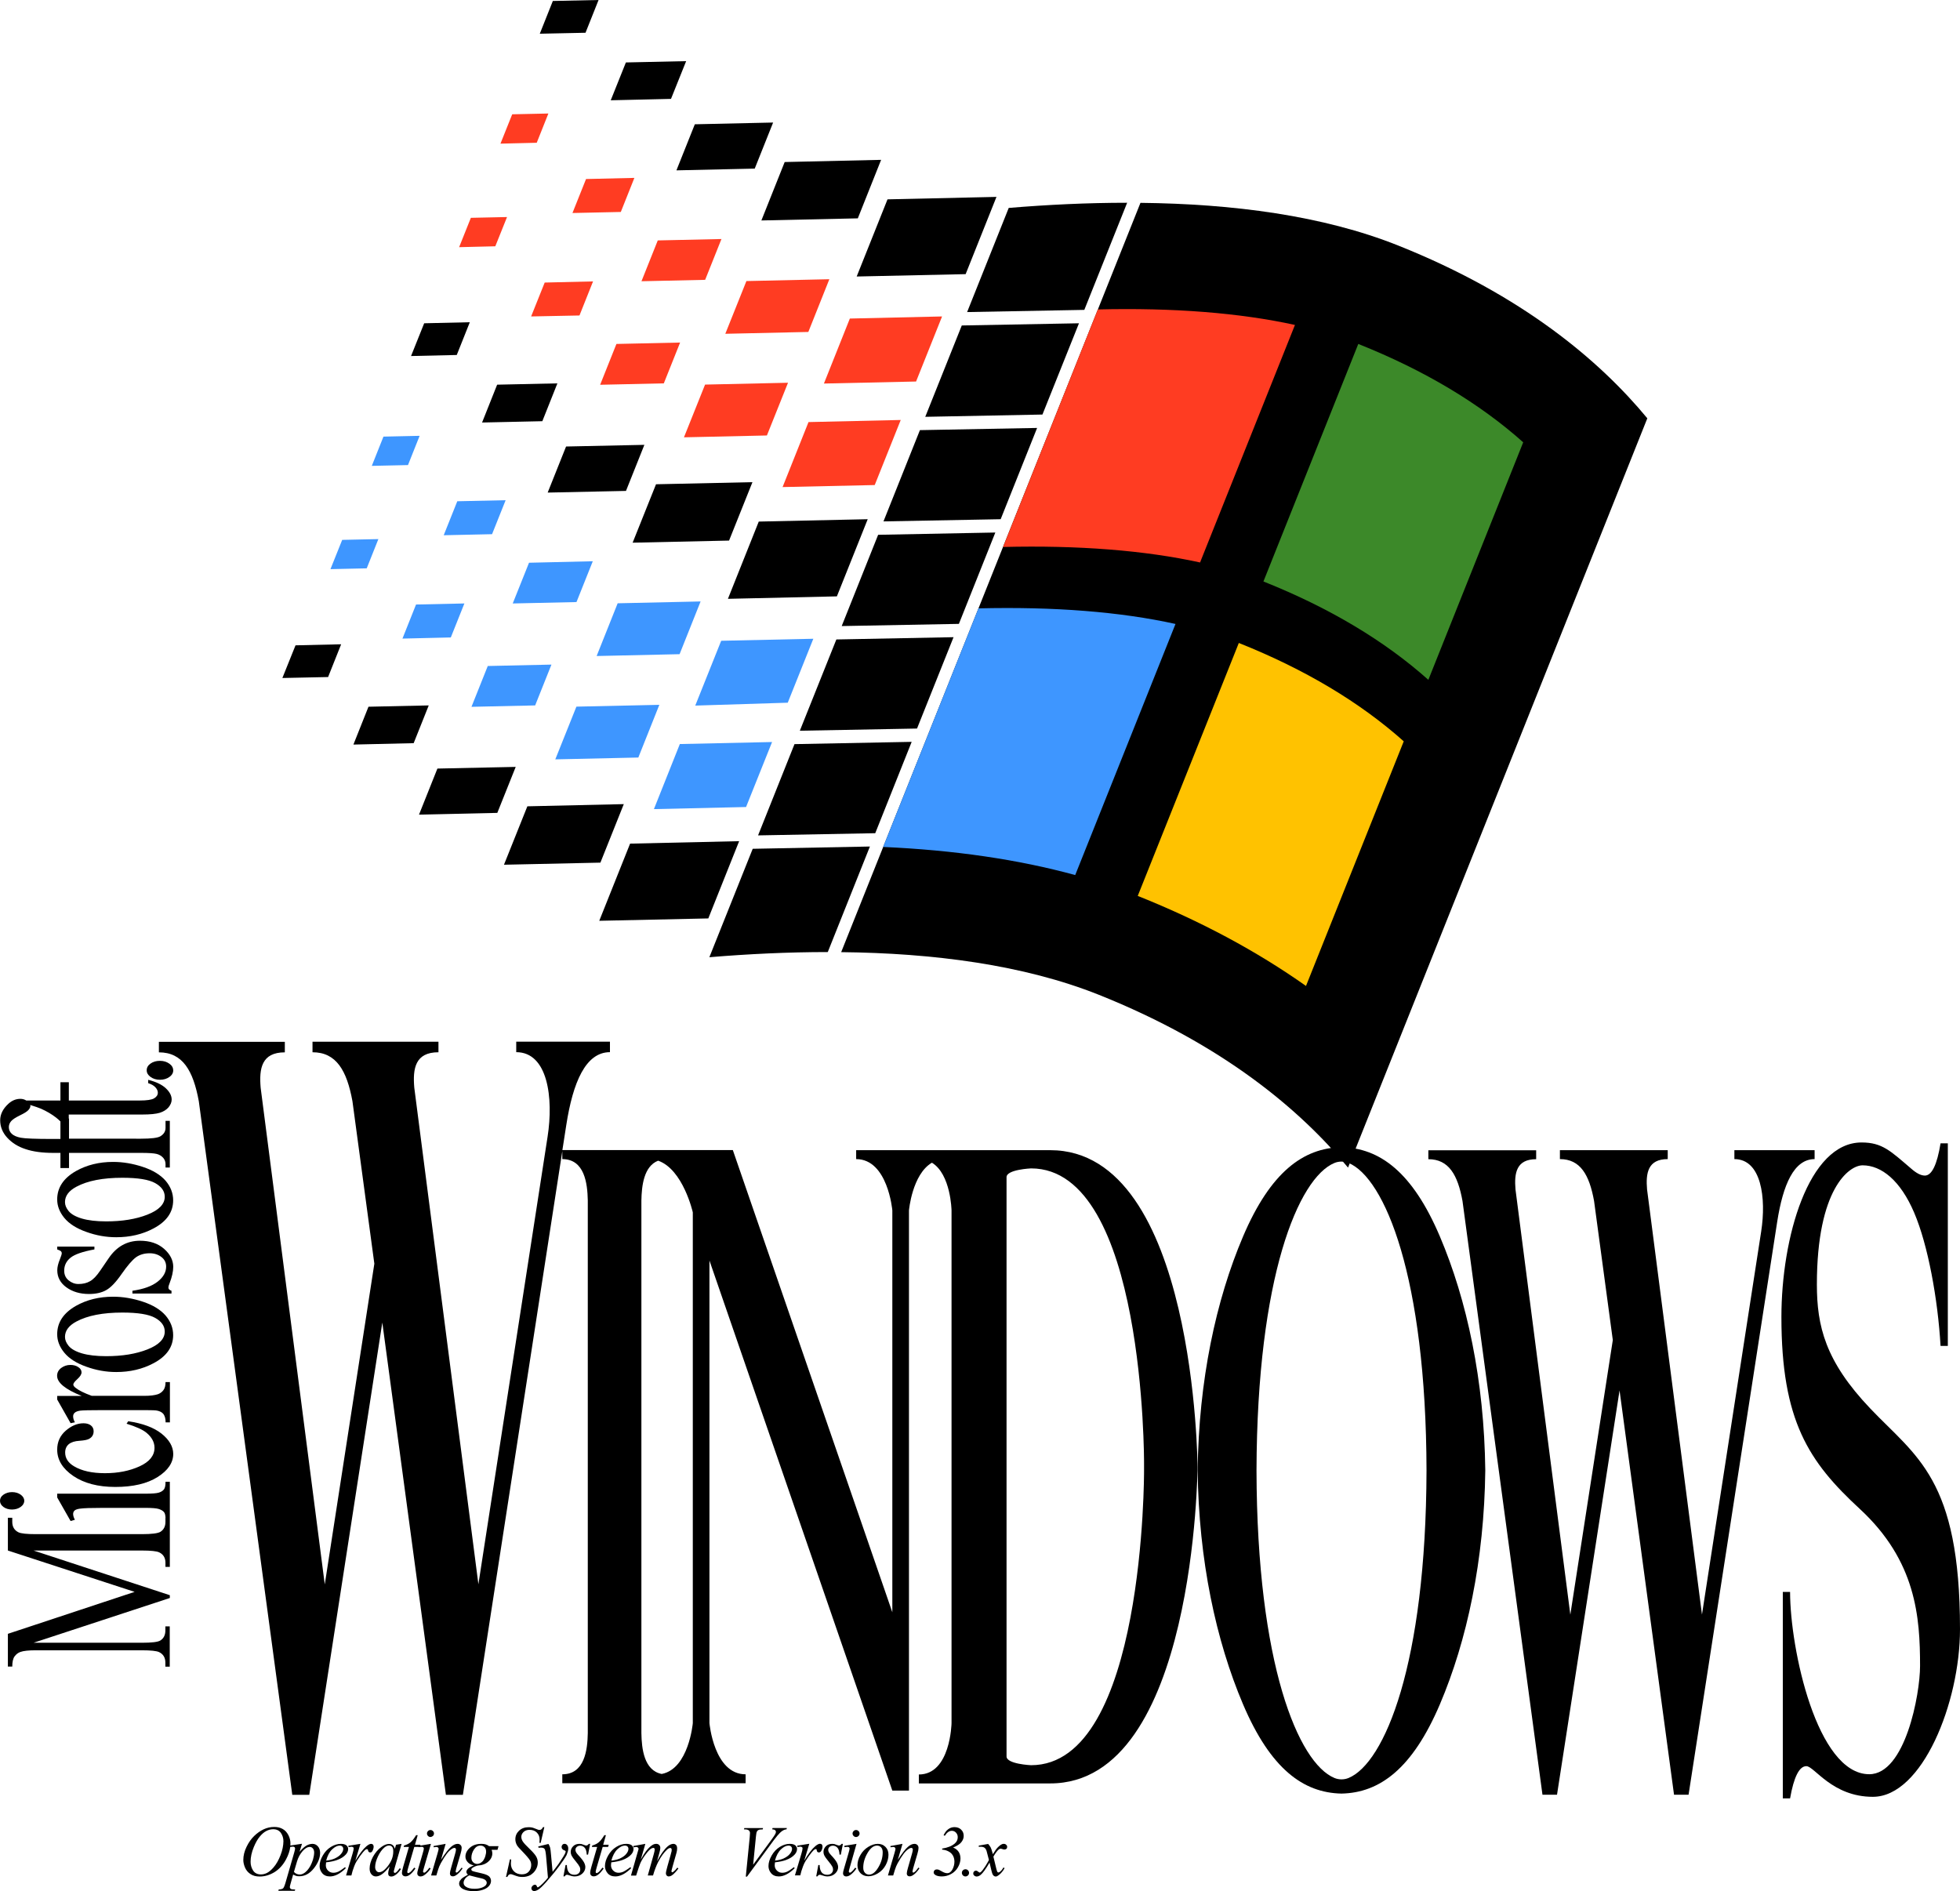 <?xml version="1.0" encoding="utf-8"?>
<!-- Generator: Adobe Illustrator 26.5.0, SVG Export Plug-In . SVG Version: 6.00 Build 0)  -->
<svg version="1.1" id="Layer_1" xmlns="http://www.w3.org/2000/svg" xmlns:xlink="http://www.w3.org/1999/xlink" x="0px" y="0px"
	 viewBox="0 0 2237.8 2159" style="enable-background:new 0 0 2237.8 2159;" xml:space="preserve">
<style type="text/css">
	.st0{display:none;}
	.st1{display:inline;}
	.st2{fill:none;stroke:#231F20;stroke-width:1.902;stroke-miterlimit:10;}
	.st3{fill:#3E96FF;}
	.st4{fill:#FF3C22;}
	.st5{fill:#3C8929;}
	.st6{fill:#FFC200;}
	.st7{fill:none;stroke:#231F20;stroke-width:1.227;stroke-miterlimit:10;}
	.st8{fill:none;stroke:#231F20;stroke-width:1.631;stroke-miterlimit:10;}
	.st9{fill:none;stroke:#231F20;stroke-width:1.551;stroke-miterlimit:10;}
	.st10{fill:none;stroke:#231F20;stroke-width:4.184;stroke-miterlimit:10;}
	.st11{fill:none;stroke:#231F20;stroke-width:4.4;stroke-miterlimit:10;}
	.st12{fill:none;stroke:#231F20;stroke-width:3.807;stroke-miterlimit:10;}
	.st13{fill:#FFFFFF;}
</style>
<g>
	<g>
		<g>
			<polygon points="684.2,1051.3 719.4,963.2 719.4,963.2 843.9,960.4 808.7,1048.6 			"/>
			<polygon points="420.7,806.9 403.5,850.1 472.3,848.5 489.5,805.4 			"/>
			<polygon points="374.6,773 389.5,735.6 337.4,736.8 322.4,774.1 			"/>
			<polygon points="499.4,877.5 478.4,930.1 567.8,928.1 588.8,875.6 			"/>
			<polygon points="575.4,987.3 602.1,920.6 712.2,918.1 685.5,984.9 			"/>
		</g>
		<g>
			<polygon points="831.1,683.7 955.5,680.9 990.7,592.8 866.3,595.5 			"/>
			<polygon points="619.2,480.9 636.4,437.7 567.6,439.2 550.4,482.4 			"/>
			<polygon points="469.3,406.5 484.3,369.1 536.4,367.9 521.5,405.3 			"/>
			<polygon points="714.7,560.5 735.7,507.9 646.3,509.8 625.3,562.4 			"/>
			<polygon points="749,552.9 722.3,619.6 832.4,617.2 859.1,550.5 			"/>
		</g>
		<g>
			<g>
				<polygon class="st3" points="928.6,729.3 823.4,731.6 793.8,805.6 899.4,802.3 				"/>
			</g>
			<polygon class="st3" points="506.6,611.1 522.1,572.3 577.3,571.1 561.8,609.9 			"/>
			<polygon class="st3" points="437.8,498.5 424.5,531.9 465.8,531 479.1,497.6 			"/>
			<polygon class="st3" points="585.4,689 604,642.5 676.8,640.8 658.2,687.4 			"/>
			<polygon class="st3" points="799.9,686.7 775.9,746.9 681.2,749 705.2,688.8 			"/>
		</g>
		<g>
			<polygon class="st3" points="746.6,923.8 776.2,849.5 881.5,847.2 851.8,921.4 			"/>
			<polygon class="st3" points="530.2,689 514.7,727.8 459.5,729.1 475,690.2 			"/>
			<polygon class="st3" points="418.7,648.9 432,615.5 390.7,616.4 377.3,649.8 			"/>
			<polygon class="st3" points="538.3,807 556.9,760.4 629.6,758.8 611,805.4 			"/>
			<polygon class="st3" points="752.8,804.7 728.8,864.9 634,867 658.1,806.8 			"/>
		</g>
		<g>
			<polygon class="st4" points="1028.4,479.5 998.7,553.8 893.5,556.1 923.1,481.9 			"/>
			<polygon class="st4" points="606.4,361.3 621.9,322.6 677.1,321.3 661.6,360.2 			"/>
			<polygon class="st4" points="524.2,282.2 537.6,248.7 578.9,247.8 565.5,281.2 			"/>
			<polygon class="st4" points="685.2,439.3 703.8,392.7 776.5,391.1 757.9,437.7 			"/>
			<polygon class="st4" points="899.7,437 875.6,497.2 780.9,499.3 805,439.1 			"/>
		</g>
		<g>
			<polygon class="st4" points="970.3,363.7 940.7,437.9 1045.9,435.6 1075.6,361.3 			"/>
			<polygon class="st4" points="653.6,243.2 669.1,204.4 724.3,203.1 708.8,242 			"/>
			<polygon class="st4" points="571.4,164 584.8,130.5 626.1,129.6 612.8,163 			"/>
			<polygon class="st4" points="732.4,321.1 751,274.5 823.7,272.9 805.1,319.5 			"/>
			<polygon class="st4" points="946.9,318.8 922.9,379 828.1,381.1 852.2,320.9 			"/>
		</g>
		<g>
			<g>
				<polygon points="1137.7,224.8 1102.5,313 978.1,315.7 1013.3,227.6 				"/>
				<polygon points="766.1,112.9 783.4,69.8 714.6,71.3 697.3,114.5 				"/>
				<polygon points="631.2,1.1 616.3,38.5 668.5,37.4 683.4,0 				"/>
				<polygon points="772.3,194.5 793.3,141.9 882.7,139.9 861.7,192.5 				"/>
				<polygon points="895.9,185 869.3,251.7 979.4,249.3 1006,182.5 				"/>
			</g>
		</g>
		<g>
			<polygon points="1088.7,727.5 954.9,730.1 913.2,834.3 1047,831.8 			"/>
			<polygon points="999.3,951.3 1040.9,847 907.1,849.6 865.5,953.8 			"/>
			<path d="M859.4,969.1l-49.5,123.8c44.4-3.7,89.9-5.9,135.2-5.9l48.1-120.5L859.4,969.1z"/>
			<polygon points="961,714.8 1002.6,610.6 1136.4,608 1094.8,712.3 			"/>
			<polygon points="1142.5,592.8 1008.7,595.3 1050.3,491.1 1184.1,488.6 			"/>
			<polygon points="1190.2,473.3 1056.4,475.9 1098.1,371.6 1231.9,369.1 			"/>
			<path d="M1238,353.8l48.9-122.3c-45.3,0-90.7,2.2-135.2,5.9l-47.5,118.9L1238,353.8z"/>
			<path d="M1596.3,280.3c-85.9-34.3-189.2-47.6-294.2-48.7l-341.7,855.5c105,1.1,208.3,14.4,294.2,48.7
				c142.1,56.8,230.3,131.7,284.5,197.3l341.7-855.5C1826.6,412,1738.4,337,1596.3,280.3z"/>
		</g>
		<g>
			<path class="st5" d="M1630.8,776.2c-50-44.6-112.9-82.2-187.8-112.1c-0.2-0.1-0.4-0.1-0.5-0.2l108.3-271.2
				c0.2,0.1,0.4,0.1,0.5,0.2c74.9,29.9,137.8,67.5,187.8,112.1L1630.8,776.2z"/>
			<path class="st4" d="M1253.4,353.3l-108.2,271.2c86.2-2.1,162.1,3.9,225,17.7l1.3-3.4l107-267.8
				C1415.6,357.2,1339.6,351.2,1253.4,353.3z"/>
			<path class="st6" d="M1414.4,734.1c0.2,0.1,0.4,0.1,0.5,0.2c74.9,29.9,137.8,67.5,187.8,112.1l-111.6,279.3
				c-56.5-39.9-120.5-74.2-191.6-102.6c-0.2-0.1-0.4-0.1-0.5-0.2L1414.4,734.1z"/>
			<path class="st3" d="M1117.1,694.6L1008.3,967c81.2,3.6,154.4,14.3,219.3,32.1l4.6-11.5l109.9-275.2
				C1279.3,698.5,1203.4,692.5,1117.1,694.6z"/>
		</g>
	</g>
	<g>
		<path d="M2135.4,1608.2c-51.5-54.1-61-94.2-61-141.7c0-109,36.7-136,52.2-136c21.5,0,43.2,17.3,58.9,54.1
			c15.7,36.8,27,98.4,30.1,152.1h8.3v-231.3h-8.3c-4,24.5-10,36.8-17.9,36.8c-4.5,0-9.7-2.7-15.7-8c-23.4-19.9-32.8-29.8-56.6-29.8
			c-60.7,0-91.5,109-91.5,199.3c0,118.7,31.2,165.3,89.5,219.1c64.4,59.5,68.8,123.5,68.8,179.3c0,32.5-17,123.6-58,123.6
			c-59.8,0-90.4-143.1-90.4-208.1h-8.3v235.7h8.3c4.3-24.5,10.5-36.8,18.6-36.8c9.1,0,29.4,35,75.9,35c56.3,0,99.5-107.5,99.5-191.4
			C2237.8,1688.1,2187.7,1663.2,2135.4,1608.2z"/>
		<path d="M1531.6,1309.8c-43.6,0.9-81,28.3-112.4,102c-30.9,72.6-50.6,164.2-51.8,267c1.2,102.9,21,194.5,51.8,267
			c31.4,73.8,68.8,101.1,112.4,102c43.6-0.9,81-28.3,112.4-102c30.9-72.6,50.6-164.2,51.8-267c-1.2-102.9-21-194.5-51.8-267
			C1612.7,1338.1,1575.2,1310.7,1531.6,1309.8z M1539.7,2030c-5.1,2.1-11,2.1-16.1,0c-41.1-17-88.5-129.5-89-351.1
			c0.6-221.6,48-334.2,89-351.1c5.1-2.1,11-2.1,16.1,0c41.1,17,88.5,129.5,89,351.1C1628.1,1900.5,1580.7,2013,1539.7,2030z"/>
		<path d="M2071.8,1323.4l0-10.2h-38.6h-14.4h-38.6l0,10.2c30.9,0,36.5,44.6,30.6,82.6l0,0l-67.6,437.4l-59.6-461.5l0,0c0,0,0,0,0,0
			l-3.1-23.9c-1.6-18.9,1-34.6,23.6-34.6l0-10.2h-46.3h-6.7H1834h-4.9H1781l0,10.2c23.3,0,33.6,17.9,39,47.8l21.4,158.8l-48.5,313.5
			l-62.6-485.4c-1.6-18.9,1-34.6,23.6-34.6l0-10.2h-45h-8h-17.1h-3.6h-49.4l0,10.2c23.3,0,33.6,17.9,39,47.8l91.3,677.8l0,0h0h16.6
			h0l71.4-461.6l62.2,461.6l0,0h0h16.6h0l101.2-654.2h0C2035.7,1352.7,2048.2,1323.4,2071.8,1323.4z"/>
	</g>
	<g>
		<path d="M23.6,1720.5c2.7-1.9,4.1-4.3,4.1-7s-1.4-5-4.1-7c-2.7-1.9-6-2.9-9.8-2.9c-3.8,0-7.1,1-9.8,2.9c-2.7,1.9-4,4.2-4,7
			c0,2.8,1.3,5.1,4,7.1c2.7,1.9,5.9,2.9,9.8,2.9C17.6,1723.4,20.9,1722.5,23.6,1720.5z"/>
		<path d="M187.1,1700.6c-1.3,1.6-3.2,2.8-5.8,3.6c-2.6,0.8-7.8,1.2-15.6,1.2H65.3v4.3l15.3,26.9l4.9-1.4c-1.4-2.6-2-4.8-2-6.6
			c0-1.7,0.6-3,1.7-4c1.1-1,3.2-1.7,6.1-2.1c4-0.6,12.8-0.9,26.3-0.9h48.1c7.7,0,13,0.4,15.7,1.3c2.7,0.9,4.7,2.1,5.9,3.6
			c1,1.2,1.5,3.3,1.7,6.4h-0.1v4.6c0,5.2-1.9,9-5.7,11.4c-2.8,1.8-9.9,2.7-21.3,2.7H41c-10.4,0-17-0.7-19.9-2.1
			c-4.7-2.3-7.1-6.3-7.1-12v-4.6H9v37.4l144.7,47.2L9,1865.4v37.4h5c0-5.4,0.9-9.3,2.7-11.7c1.8-2.4,4-4.1,6.6-5
			c3.6-1.3,9.5-1.9,17.7-1.9h120.8c10.4,0,17,0.7,19.9,2.1c4.7,2.3,7.1,6.3,7.1,11.9v4.7h5v-46h-5v4.7c0,5.2-1.9,9-5.7,11.4
			c-2.8,1.8-9.9,2.6-21.3,2.6H38.3l155.6-51.1v-3.2l-155.6-51h123.6c10.4,0,17,0.7,19.9,2.1c4.7,2.3,7.1,6.2,7.1,11.9v4.7h5v-53.8
			v-2.4v-41H189C189,1696.1,188.4,1699,187.1,1700.6z"/>
		<path d="M184.4,1636.8c-8.9-7-21.5-11.7-38-14.1l-1.9,2.8c11,3.4,18.6,6.9,22.8,10.4c6.1,5.1,9.1,10.8,9.1,17.1
			c0,8.9-5.7,16-17.1,21.2c-11.4,5.2-24.6,7.8-39.5,7.8c-14.6,0-26.4-2.6-35.3-7.9c-6.7-4-10.1-9.2-10.1-15.7c0-4,1.4-7.2,4.1-9.5
			c2.8-2.3,6.9-3.6,12.3-3.9c5.4-0.4,9-1.1,10.9-2.2c3.5-1.9,5.2-4.8,5.2-8.7c0-2.9-1.1-5.1-3.2-6.7c-2.1-1.6-4.9-2.4-8.4-2.4
			c-7,0-13.7,2.8-20.3,8.5c-6.5,5.7-9.7,12.9-9.7,21.6c0,11.7,6.1,21.7,18.4,30.1c12.3,8.3,28.2,12.5,47.9,12.5
			c20.3,0,36.4-3.8,48.3-11.3c11.9-7.5,17.9-16.4,17.9-26.5C197.7,1651.6,193.3,1643.9,184.4,1636.8z"/>
		<path d="M88.4,1574.5c3.1-2.8,4.7-5.4,4.7-7.6c0-2.3-1.2-4.4-3.7-6c-2.5-1.7-5.5-2.5-9-2.5c-4,0-7.5,1.2-10.6,3.5
			c-3,2.3-4.6,5.3-4.6,8.9c0,7.9,9.4,15.5,28.1,23H65.3v4.1l15.3,27l4.9-1c-1.4-2.5-2-4.8-2-6.8c0-1.7,0.6-3.1,1.9-4.2
			c1.3-1.1,3.3-1.9,6.1-2.3c2.8-0.4,11.4-0.6,26-0.6h48.4c7.3,0,11.7,0.2,13.2,0.5c3.2,0.6,5.5,1.8,7,3.4c2,2.2,3,5.6,3,10.1h4.9
			V1578H189c0,4-0.8,7.1-2.5,9.3c-1.6,2.1-3.7,3.6-6.1,4.5c-3.5,1.2-8.8,1.9-15.7,1.9h-59.9c-8.5-3.1-14.7-6.1-18.4-9.1
			c-1.8-1.4-2.7-2.6-2.7-3.8C83.7,1579.4,85.3,1577.3,88.4,1574.5z"/>
		<path d="M163.1,1486.2c-11.5-3.8-22.8-5.7-34-5.7c-15.9,0-30,3.5-42.3,10.4c-14.4,8.2-21.5,19-21.5,32.5c0,7.4,2.7,14.4,8.1,21
			c5.4,6.6,13.8,12,25.1,16c11.3,4.1,22.7,6.1,34.2,6.1c15.7,0,29.9-3.3,42.5-10c15-7.9,22.5-18.6,22.5-32.1
			c0-8.2-2.9-15.7-8.7-22.5C183.2,1495.3,174.6,1490,163.1,1486.2z M168.3,1540.7c-13.2,5.2-28.9,7.7-47,7.7
			c-11.3,0-20.5-1.1-27.7-3.2c-7.2-2.1-12.2-5-15.1-8.4c-2.9-3.5-4.3-6.9-4.3-10.4c0-7.1,4.4-13,13.1-17.6
			c12.7-6.8,30.2-10.2,52.4-10.2c17.7,0,30.2,2,37.5,6.1c7.3,4.1,10.9,9.3,10.9,15.6C188.1,1528.7,181.5,1535.5,168.3,1540.7z"/>
		<path d="M187.3,1425.8c-7-6.1-16.1-9.2-27.5-9.2c-14.7,0-26.6,6.6-35.6,19.8l-9.7,14.2c-4.2,6.2-8.1,10.3-11.9,12.3
			c-3.6,2.1-8,3.1-13.1,3.1c-4.1,0-7.8-1.4-11.2-4.2c-3.4-2.8-5-6.5-5-11c0-6,2.4-10.9,7.2-14.8c4.8-3.9,13.9-7,27.3-9.5v-3.2H65.3
			v3.2c2.2,0.8,3.6,1.5,4.2,2c0.6,0.6,1,1.4,1,2.4c0,1.1-0.7,3.3-2,6.6c-2.1,5-3.1,9.3-3.1,12.8c0,8,3.5,14.5,10.4,19.5
			c6.9,5,15.5,7.6,25.8,7.6c7.9,0,14.5-1.5,19.6-4.4c5.3-2.9,11.2-9.1,17.7-18.5c6.5-9.4,12-15.7,16.2-18.9
			c4.3-3.1,9.5-4.7,15.8-4.7c5.2,0,9.6,1.4,13.3,4.2c3.7,2.8,5.5,6.5,5.5,11c0,6.4-3.2,12.1-9.7,17.2c-6.5,5.1-16,8.6-28.8,10.4v3.2
			h44.6v-3.2c-2.4-0.8-3.5-2-3.5-3.5c0-1.4,0.5-3.1,1.4-5.3c2.7-7,4.1-13.3,4.1-18.7C197.7,1438.8,194.3,1432,187.3,1425.8z"/>
		<path d="M163.1,1332.3c-11.5-3.8-22.8-5.7-34-5.7c-15.9,0-30,3.5-42.3,10.4c-14.4,8.2-21.5,19-21.5,32.5c0,7.4,2.7,14.4,8.1,21
			c5.4,6.6,13.8,12,25.1,16c11.3,4.1,22.7,6.1,34.2,6.1c15.7,0,29.9-3.3,42.5-10c15-7.9,22.5-18.6,22.5-32.1
			c0-8.2-2.9-15.7-8.7-22.5C183.2,1341.4,174.6,1336.1,163.1,1332.3z M168.3,1386.8c-13.2,5.2-28.9,7.7-47,7.7
			c-11.3,0-20.5-1.1-27.7-3.2c-7.2-2.1-12.2-5-15.1-8.4c-2.9-3.5-4.3-6.9-4.3-10.4c0-7.1,4.4-13,13.1-17.6
			c12.7-6.8,30.2-10.2,52.4-10.2c17.7,0,30.2,2,37.5,6.1c7.3,4.1,10.9,9.3,10.9,15.6C188.1,1374.8,181.5,1381.6,168.3,1386.8z"/>
		<path d="M29.2,1312c8.6,2.9,19.2,4.3,31.6,4.3H69v17.3h9.8v-17.3h82.1c8.9,0,14.9,0.4,18,1.2c3.1,0.8,5.5,2.3,7.4,4.4
			c1.8,2.1,2.7,4.5,2.7,7.1v4h4.9v-53.3H189v8.1c0,4-2,7.2-6,9.6c-3.1,1.8-10.5,2.7-22.1,2.7H78.8v-23h-0.3v-4.6h84
			c9,0,15.7-0.7,20-2c4.3-1.4,7.6-3.5,10-6.3c2.3-2.9,3.5-5.8,3.5-8.8c0-4.4-2.2-8.7-6.7-12.9c-4.5-4.2-11.2-7.4-20.1-9.6v3.8
			c3.6,1.1,6.4,2.7,8.2,4.7c1.9,2,2.8,4.1,2.8,6.2c0,2.6-1.4,4.7-4.2,6.4c-2.8,1.7-8.3,2.5-16.4,2.5h-81v-20.9H69v20.9H30
			c-2.1-1.3-4.3-1.9-6.7-1.9c-5.1,0-9.7,1.9-13.8,5.7c-6.2,5.7-9.3,12-9.3,18.8c0,7.3,2.7,14,8,19.8
			C13.6,1304.8,20.5,1309.2,29.2,1312z M12.7,1280.1c1.7-2,5.1-4.2,10-6.6c5-2.4,8.2-4.4,9.7-6.1c1.5-1.7,2.3-3.2,2.3-4.7
			c0-0.4-0.1-0.8-0.2-1.1c5.7,1.8,9.9,3.2,12.4,4.3c6.5,2.9,12.2,6.3,17,10c1.9,1.5,3.6,3,5.1,4.5v20h-9c-19.5,0-31.5-0.5-36.2-1.4
			c-4.7-0.9-8.1-2.4-10.4-4.5c-2.2-2.1-3.3-4.6-3.3-7.6C10.1,1284.3,11,1282.1,12.7,1280.1z"/>
		<path d="M193.3,1214.4c-3-2.1-6.5-3.2-10.7-3.2c-4.2,0-7.8,1-10.7,3.1c-3,2.1-4.4,4.6-4.4,7.7c0,3,1.5,5.5,4.4,7.6
			c2.9,2.1,6.5,3.2,10.8,3.2c4.2,0,7.8-1.1,10.7-3.2c3-2.1,4.4-4.7,4.4-7.6C197.7,1219.1,196.3,1216.5,193.3,1214.4z"/>
		<path d="M1199.1,1313.2h-70.6h-12.4h-36.9h-30h-18.7h-4.4h-48.6v10.2c36.2,0,41.3,58.5,41.3,58.5v458.9l-182.1-527.7H810h-15.6
			h-0.3H791h-29.6h-20.2h-8.8h-24H695h-24h-28.9l4.4-28.3h0c7.6-49.2,22.2-83.5,49.9-83.5l0-12h-45.1h-16.8h-45.1l0,12
			c36.1,0,42.7,52.2,35.8,96.5l0,0l-79,511l-69.6-539.1l0,0c0,0,0,0,0,0l-3.6-27.9c-1.9-22,1.1-40.4,27.6-40.4l0-12h-54.1h-7.8
			h-19.9h-5.8h-56.2l0,12c27.2,0,39.2,20.9,45.6,55.9l25,185.5l-56.6,366.2l-73.2-567.1c-1.9-22,1.1-40.4,27.6-40.4l0-12h-52.6h-9.4
			h-19.9h-4.2h-57.7l0,12c27.2,0,39.2,20.9,45.6,55.9l106.7,791.8v0h0h19.4h0l83.4-539.2l72.6,539.2l0,0h0h19.4h0L642,1314.3l0,9.1
			c25.5,0,28.7,27.8,29.1,47.1v608.2c-0.3,19.3-3.6,47.1-29.1,47.1l0,10.2H671h24h13.3h24h17.4h11.7h36.9h4.4h48.6v-10.2
			c-36.2,0-41.3-58.5-41.3-58.5v-528.1l208.8,605.2v0h19v-59.4l0,0V1896l0,0v-514c0,0,3.6-41.2,26.2-54.5
			c21.7,13.2,22.4,54.5,22.4,54.5v585.5c0,0-1.1,58.5-37.3,58.5v10.2h48.3h31.1h70.6c166,0,168.2-361.5,168.2-361.5
			S1365.2,1313.2,1199.1,1313.2z M791,1967.4c0,0-4.6,52.1-35.5,58c-20.2-4-22.9-28.8-23.2-46.6v-608.2c0.3-16.5,2.7-39,19.1-45.4
			c28.5,9.9,39.6,58.9,39.6,59v0l0,0V1967.4z M1177.2,2015.4c0,0-28-1.2-28-10V1344c0-8.8,28-10,28-10c130.3,0,129,336.3,129,336.3
			v8.9C1306.2,1679.1,1307.5,2015.4,1177.2,2015.4z"/>
		<path d="M362.9,2108c-1.7-1.9-3.7-2.8-6.1-2.8c-2.4,0-4.7,0.7-7,2c-2.3,1.4-4.9,3.7-7.8,7.1l2.8-9.2l-13.3,2
			c0.1-0.8,0.1-1.7,0.1-2.5c0-3.3-0.8-6.4-2.4-9.5c-1.6-3-3.7-5.4-6.5-6.9c-2.8-1.6-5.9-2.3-9.5-2.3c-4.3,0-8.4,0.9-12.2,2.7
			s-7.4,4.3-10.8,7.6c-3.4,3.3-6.3,7.4-8.7,12.4c-2.4,4.9-3.7,9.9-3.7,15c0,2.8,0.7,5.8,2,8.8c1.3,3,3.4,5.5,6.2,7.3
			c2.8,1.9,6.3,2.8,10.5,2.8c5.8,0,11.4-1.7,16.9-5c5.4-3.4,9.8-8.2,13.2-14.6c2.6-4.9,4.2-9.6,4.8-14.2c1.3-0.2,2.3-0.3,3-0.3
			c0.9,0,1.5,0.2,1.9,0.6c0.4,0.4,0.6,1,0.6,1.7c0,0.5-0.3,1.9-0.9,4.1l-10.1,35c-1,3.4-1.9,5.4-2.7,6.2c-0.9,0.7-2.5,1.2-5,1.3
			l-0.4,1.5h18.8l0.4-1.5c-2,0-3.4-0.1-4.1-0.3c-0.7-0.2-1.2-0.5-1.5-1c-0.3-0.4-0.5-0.9-0.5-1.5c0-0.6,0.3-1.9,0.9-4l2.9-10.3
			c1.3,0.7,2.4,1.3,3.5,1.6s2.2,0.4,3.5,0.4c6.3,0,11.9-3,16.7-9.1c4.8-6.1,7.1-12,7.1-17.9C365.4,2112.3,364.6,2109.9,362.9,2108z
			 M320.3,2118.1c-2.2,5.7-4.8,10.3-8,14c-2.5,2.9-5,5-7.3,6.2c-2.3,1.2-4.7,1.8-7.1,1.8c-4,0-7-1.5-8.9-4.4
			c-1.9-2.9-2.9-6.3-2.9-10c0-5.3,1.2-10.9,3.7-16.9c2-4.8,4.2-8.8,6.7-11.8c2.5-3,5-5.2,7.6-6.5c2.5-1.3,5.1-2,7.8-2
			c3.9,0,6.8,1.4,8.8,4.2c1.9,2.8,2.9,6,2.9,9.6C323.5,2107.2,322.5,2112.5,320.3,2118.1z M357.3,2123.3c-0.9,2.7-1.8,5-2.9,7
			c-1.1,2-2.3,3.7-3.7,5.3c-1.4,1.5-2.8,2.7-4.2,3.4c-1.4,0.8-2.8,1.2-4.2,1.2c-2.8,0-5-1-6.7-3l3.5-11.9c1.3-4.4,3.4-8.3,6.2-11.6
			c2.8-3.3,5.7-5,8.5-5c1.3,0,2.4,0.6,3.4,1.7c1,1.1,1.5,2.8,1.5,4.9C358.6,2117.9,358.1,2120.6,357.3,2123.3z"/>
		<path d="M384.7,2123.7c4.5-1.6,7.9-3.8,10.2-6.4c1.8-2,2.6-4.1,2.6-6.3c0-1.6-0.7-2.9-2-4.1c-1.4-1.1-3.4-1.7-6.3-1.7
			c-3.9,0-7.7,1.2-11.4,3.5c-3.7,2.3-6.8,5.5-9.2,9.7c-2.4,4.2-3.7,8.2-3.7,12.2c0,3,1,5.7,3,8.1c2,2.4,4.9,3.7,8.8,3.7
			c5.7,0,11.7-3.1,18.1-9.4l-0.8-1.2c-3.5,2.7-6.1,4.4-7.9,5.2c-1.8,0.8-3.6,1.2-5.5,1.2c-2.4,0-4.4-0.8-6.1-2.5
			c-1.7-1.7-2.5-3.7-2.5-6.1c0-0.9,0.1-2,0.3-3.3C377.6,2125.7,381.7,2124.8,384.7,2123.7z M379.2,2111.5c3.1-2.9,5.9-4.3,8.6-4.3
			c1.3,0,2.3,0.3,3,1c0.7,0.7,1.1,1.6,1.1,2.7c0,1.8-0.8,3.8-2.5,5.8c-1.6,2-4.1,3.8-7.4,5.3c-2.5,1.1-5.7,1.9-9.6,2.3
			C373.9,2118.7,376.1,2114.4,379.2,2111.5z"/>
		<path d="M425.2,2113.3c0.9-1.6,1.4-3.3,1.4-5c0-1-0.3-1.7-0.8-2.3c-0.5-0.5-1.2-0.8-2.1-0.8c-1.4,0-3.1,0.9-5.3,2.7
			c-3.8,3.2-8,8.7-12.7,16.7l5.8-19.4l-13.8,2.2l0.3,1.5c1.5-0.2,2.5-0.4,3.1-0.4c0.9,0,1.6,0.2,2.1,0.6c0.4,0.3,0.6,0.7,0.6,1.2
			c0,1.2-0.4,3.3-1.3,6.2l-7.4,24.8h6.1l1.3-5c0.2-0.6,0.8-2.4,1.9-5.5c0.8-2.2,1.8-4.2,2.9-6c2.6-4.2,5-7.5,7.2-10.1
			c1.4-1.7,2.5-2.7,3.2-3.1c0.4-0.2,0.8-0.3,1.3-0.3c0.3,0,0.5,0.1,0.8,0.3c0.2,0.2,0.3,0.5,0.4,1c0.1,0.8,0.4,1.4,0.8,1.8
			c0.4,0.4,1,0.6,1.6,0.6C423.7,2115.1,424.6,2114.5,425.2,2113.3z"/>
		<path d="M450.7,2132.3l7.8-27.1l-6.3,1l-1.4,4.6c-0.6-2-1.4-3.4-2.5-4.2c-1.1-0.9-2.4-1.3-4.1-1.3c-2.7,0-5.6,1.1-8.7,3.4
			c-3.9,2.8-7.1,6.6-9.7,11.3c-2.5,4.7-3.8,9.2-3.8,13.4c0,2.8,0.7,5,2.1,6.6c1.4,1.6,3.1,2.4,5,2.4c2,0,4.1-0.7,6.2-2
			c2.9-1.8,6.1-5,9.6-9.5l-0.8,3c-0.6,2.1-0.9,3.8-0.9,5.2c0,1.1,0.3,1.9,0.9,2.5c0.6,0.6,1.4,0.9,2.6,0.9c1.7,0,3.4-0.7,5.4-2.2
			s3.8-3.6,5.7-6.3l-1.4-1c-1.7,2.4-3.1,4-4.2,4.8c-0.6,0.4-1,0.6-1.4,0.6c-0.3,0-0.6-0.1-0.8-0.4c-0.3-0.3-0.4-0.7-0.4-1.1
			c0-0.2,0-0.5,0.1-0.9L450.7,2132.3z M442.3,2131.2c-3.4,4.3-6.6,6.4-9.5,6.4c-1.2,0-2.2-0.5-3.1-1.6c-0.9-1.1-1.4-2.5-1.4-4.3
			c0-3.6,1.1-7.6,3.2-12.1c2.1-4.4,4.5-7.8,7.2-10.1c1.9-1.6,3.7-2.4,5.4-2.4c1.5,0,2.7,0.5,3.6,1.5c0.9,1,1.3,2.6,1.3,4.9
			C449.1,2119.7,446.9,2125.5,442.3,2131.2z"/>
		<path d="M494.3,2096.2c0.8-0.8,1.2-1.7,1.2-2.8c0-1.1-0.4-2.1-1.2-2.8c-0.8-0.8-1.7-1.2-2.8-1.2c-1.1,0-2.1,0.4-2.8,1.2
			c-0.8,0.8-1.2,1.7-1.2,2.8c0,1.1,0.4,2,1.2,2.8c0.8,0.8,1.7,1.2,2.8,1.2C492.6,2097.3,493.5,2096.9,494.3,2096.2z"/>
		<path d="M492,2105.2l-12.2,2l0.3-1h-6.3l3.1-10.9h-1.8c-2.4,3.9-4.6,6.7-6.5,8.2c-1.9,1.6-4.4,2.8-7.3,3.6l-0.4,1.6h6l-6.7,23.1
			c-0.9,3-1.3,5.2-1.3,6.6c0,1.1,0.4,2.1,1.1,2.8c0.7,0.7,1.7,1.1,2.9,1.1c1.5,0,3-0.5,4.5-1.5c2.2-1.5,4.5-4,6.9-7.5l-1.3-1
			c-2.2,2.7-3.6,4.4-4.3,4.9c-1.1,0.9-2,1.4-2.6,1.4c-0.3,0-0.5-0.1-0.8-0.4c-0.2-0.2-0.3-0.6-0.3-1c0-0.7,0.4-2.4,1.1-4.9l6.9-23.6
			h5v0.3c1.8-0.3,3-0.4,3.6-0.4c0.7,0,1.3,0.2,1.7,0.6c0.4,0.4,0.6,0.9,0.6,1.4c0,0.7-0.4,2.6-1.3,5.5l-5.2,17.9
			c-0.7,2.3-1,3.9-1,4.9s0.3,1.8,1,2.5c0.7,0.7,1.6,1,2.7,1c1.7,0,3.4-0.7,5.2-2.1c2.4-1.9,4.6-4.2,6.4-7l-1.4-0.9
			c-1.5,2.2-3.1,3.9-4.6,5.1c-0.6,0.4-1,0.6-1.4,0.6c-0.3,0-0.6-0.1-0.9-0.4c-0.3-0.3-0.4-0.6-0.4-1c0-0.4,0.3-1.5,0.8-3.4
			L492,2105.2z"/>
		<path d="M527,2132.4c-1.7,2.3-3.2,4-4.6,5.1c-0.5,0.3-0.8,0.5-1.2,0.5c-0.2,0-0.5-0.1-0.7-0.4c-0.2-0.3-0.3-0.6-0.3-0.9
			c0-0.4,0.3-1.6,0.8-3.6l4.9-16.8c0.8-2.7,1.2-4.8,1.2-6.4c0-1.4-0.4-2.6-1.3-3.4c-0.9-0.9-2-1.3-3.3-1.3c-2.5,0-5,1.2-7.6,3.5
			c-2.7,2.3-6.5,7.2-11.4,14.7l5.3-18.2l-13.8,2.5l0.2,1.4l1.5-0.2c0.8-0.1,1.4-0.2,1.7-0.2c0.7,0,1.3,0.2,1.7,0.7
			c0.5,0.4,0.7,1,0.7,1.5c0,0.6-0.4,2.4-1.3,5.4l-7.3,25h6l2-6.6c0.8-2.7,1.9-5.2,3.1-7.4c2.4-4.3,4.6-7.8,6.7-10.6
			c2.1-2.8,4.2-4.7,6.1-5.9c1-0.6,1.9-1,2.7-1c0.5,0,0.9,0.2,1.3,0.5c0.3,0.3,0.5,0.8,0.5,1.3c0,1.1-0.3,2.7-0.9,4.7l-4.6,16.1
			c-0.9,3.1-1.4,5.3-1.4,6.6c0,1,0.3,1.8,0.9,2.4c0.6,0.6,1.4,0.9,2.4,0.9c1.2,0,2.6-0.5,4.2-1.6c2.2-1.5,4.6-4,7-7.6L527,2132.4z"
			/>
		<path d="M554.5,2105.8c-1.3-0.4-2.9-0.6-4.9-0.6c-5.5,0-9.9,1.5-13.2,4.5c-3.3,3-5,6.4-5,10.1c0,2.3,0.9,4.4,2.6,6.3
			c1.7,1.9,4,3.1,7,3.7c-3.5,1.4-5.8,2.8-6.9,4c-1.1,1.2-1.6,2.3-1.6,3.4c0,1.1,0.6,2.2,1.8,3.2c-3.4,1.9-5.4,3.1-6.1,3.6
			c-1.1,0.8-2.1,1.8-2.9,3.1c-0.8,1.2-1.1,2.4-1.1,3.6c0,1.4,0.6,2.8,1.8,4.1c1.2,1.3,3.1,2.4,5.8,3.2c2.7,0.8,5.7,1.2,9,1.2
			c3.8,0,7.2-0.5,10.3-1.5c3.1-1,5.5-2.4,7.1-4.3c1.6-1.8,2.4-3.8,2.4-6c0-1.8-0.7-3.5-2-4.9c-1.4-1.4-4.2-2.6-8.5-3.6l-7.7-1.8
			c-1.9-0.5-3.2-0.9-3.6-1.3s-0.7-0.9-0.7-1.5c0-0.5,0.3-0.9,0.8-1.3c1.4-1.2,3.5-2.2,6.3-3c5.2-0.3,9.4-1.8,12.4-4.6
			c3-2.7,4.5-5.9,4.5-9.4c0-1.3-0.3-2.6-0.8-4h6.7l1.2-4.2h-10.8C557,2106.8,555.8,2106.2,554.5,2105.8z M548.4,2144.3
			c2.9,0.6,4.8,1.3,5.8,2.3c1,0.9,1.5,1.9,1.5,3c0,2.1-1.4,3.7-4.1,5c-2.7,1.3-6,1.9-9.8,1.9c-4.4,0-7.8-0.8-10.1-2.5
			c-1.6-1.1-2.4-2.6-2.4-4.4c0-1.5,0.6-3,1.7-4.6c1.1-1.5,2.7-2.8,4.9-3.8C542.7,2143,546.8,2144,548.4,2144.3z M554.3,2118.5
			c-0.5,2.1-1.3,3.8-2.2,5.2c-0.9,1.4-2,2.4-3.3,3.2c-1.3,0.8-2.7,1.2-4.1,1.2c-1.8,0-3.3-0.7-4.6-2c-1.3-1.3-1.9-3-1.9-5
			c0-3.3,1-6.4,2.9-9.4c2-3,4.4-4.5,7.4-4.5c1.9,0,3.5,0.6,4.7,1.8c1.2,1.2,1.8,2.9,1.8,5C555.1,2114.9,554.9,2116.4,554.3,2118.5z"
			/>
		<path d="M611.8,2134.5c1.5-2.6,2.2-5.2,2.2-8c0-2.4-0.6-4.7-1.8-6.8c-1.2-2.1-3.7-5.1-7.7-8.9c-4-3.8-6.5-6.6-7.6-8.3
			c-1.1-1.7-1.7-3.5-1.7-5.3c0-2.1,0.9-4,2.6-5.6c1.7-1.6,4-2.4,6.7-2.4c3.5,0,6.3,1,8.4,3.1c2.1,2.1,3.2,4.7,3.2,7.9
			c0,1-0.1,2.3-0.2,3.9h1.4l4.2-18h-1.5c-0.7,1.3-1.4,2.2-2,2.6c-0.6,0.4-1.2,0.6-2,0.6c-0.5,0-0.9,0-1.2-0.1c-0.2-0.1-1-0.4-2.6-1
			c-2.2-0.9-3.7-1.4-4.5-1.6c-1.3-0.3-2.7-0.4-4.2-0.4c-4.4,0-8,1.3-10.9,4c-2.8,2.7-4.2,5.9-4.2,9.7c0,2.4,0.6,4.6,1.8,6.8
			c0.7,1.3,2.4,3.3,5.1,6c5.4,5.6,8.8,9.5,10,11.7c0.8,1.5,1.2,3.1,1.2,5c0,2.8-0.9,5.3-2.7,7.4c-1.8,2.1-4.5,3.2-7.9,3.2
			c-3.8,0-6.8-1.1-9.1-3.4c-2.3-2.3-3.5-5.3-3.5-8.9c0-1.3,0.1-2.9,0.3-4.8h-1.4l-4.5,20.1h1.5c0.9-2.1,2.1-3.2,3.7-3.2
			c0.7,0,1.6,0.2,2.6,0.6c3,1.1,5.2,1.9,6.6,2.2c1.4,0.3,2.9,0.4,4.5,0.4c3.2,0,6.2-0.7,8.9-2.1
			C608.3,2139.1,610.4,2137.1,611.8,2134.5z"/>
		<path d="M648.8,2110.7c0-1.7-0.4-3-1.2-4c-0.8-1-1.8-1.5-3-1.5c-1,0-1.8,0.3-2.4,1c-0.6,0.7-1,1.5-1,2.6c0,0.9,0.3,1.7,0.8,2.3
			s1.2,1.1,2,1.4c0.8,0.3,1.3,0.5,1.5,0.7c0.2,0.2,0.3,0.4,0.3,0.7c0,0.5-0.1,0.9-0.2,1.3c-0.3,0.9-1.1,2.3-2.4,4.5
			c-2.2,3.5-4,6.2-5.4,8.3c-3,4.2-5.4,7.2-6.9,9.1l-1.8-19.6c-0.3-3.9-0.7-6.6-1-7.9c-0.3-1.3-1-2.8-1.9-4.3l-11.7,2.9l0.4,1.5
			c1.4-0.2,2.4-0.2,3-0.2c1.8,0,3,0.5,3.8,1.4c0.7,0.9,1.3,3.4,1.7,7.6l2.2,25.3c-1.2,1.6-3.1,3.8-5.7,6.4c-1.9,2-3.6,3.4-5.1,4.3
			c-0.4,0.3-0.7,0.4-0.8,0.4c-0.2,0-0.3-0.1-0.5-0.2c-0.2-0.2-0.4-0.6-0.7-1.3c-0.3-0.6-0.5-1-0.7-1.1c-0.3-0.2-0.8-0.4-1.3-0.4
			c-1,0-2,0.4-2.8,1.3c-0.9,0.9-1.3,1.8-1.3,2.8c0,0.8,0.3,1.6,0.9,2.2c0.6,0.6,1.4,0.9,2.2,0.9c1.4,0,3-0.6,5-1.8
			c1.9-1.2,4.9-4.1,8.9-8.6c5.8-6.6,10.8-12.7,14.9-18.3c4.1-5.6,6.9-9.7,8.3-12.4C648,2115.2,648.8,2112.8,648.8,2110.7z"/>
		<path d="M669.2,2107.1c-0.5,0-1.4-0.3-2.7-0.8c-1.4-0.5-2.2-0.8-2.6-0.9c-0.7-0.1-1.5-0.2-2.3-0.2c-3,0-5.4,0.9-7.2,2.7
			s-2.8,4-2.8,6.5c0,1.4,0.3,2.8,1,4.2c0.7,1.4,2.2,3.5,4.6,6.4c2.4,2.8,3.9,5,4.7,6.6c0.4,0.9,0.6,1.9,0.6,3c0,1.7-0.6,3-1.8,4.2
			c-1.2,1.1-2.8,1.7-4.8,1.7c-2.6,0-4.7-0.8-6.2-2.5c-1.5-1.7-2.4-4.5-2.5-8.6h-1.5l-2.4,12.9h1.5c0.6-1.2,1.5-1.8,2.7-1.8
			c0.5,0,1.2,0.2,2,0.5c2.5,0.9,4.7,1.4,6.6,1.4c3.5,0,6.4-1.1,8.7-3.2c2.3-2.1,3.5-4.6,3.5-7.4c0-1.7-0.5-3.5-1.5-5.4
			c-1-1.9-3.2-4.8-6.7-8.5c-1.3-1.4-2.2-2.6-2.5-3.4c-0.4-0.8-0.6-1.6-0.6-2.5c0-1.3,0.5-2.4,1.5-3.3c1-0.9,2.3-1.4,3.9-1.4
			c2,0,3.8,0.8,5.2,2.4c1.4,1.6,2.1,4.2,2.3,7.8h1.5l2.4-12.3h-1.5C671.3,2106.5,670.4,2107.1,669.2,2107.1z"/>
		<path d="M683.8,2137.2c-1.1,0.9-2,1.4-2.6,1.4c-0.3,0-0.5-0.1-0.8-0.4c-0.2-0.2-0.3-0.6-0.3-1c0-0.7,0.4-2.4,1.1-4.9l6.9-23.6h6.2
			l0.7-2.5h-6.3l3.1-10.9H690c-2.4,3.9-4.6,6.7-6.5,8.2c-1.9,1.6-4.4,2.8-7.3,3.6l-0.4,1.6h6l-6.7,23.1c-0.9,3-1.3,5.2-1.3,6.6
			c0,1.1,0.4,2.1,1.1,2.8c0.7,0.7,1.7,1.1,2.9,1.1c1.5,0,3-0.5,4.5-1.5c2.2-1.5,4.5-4,6.9-7.5l-1.3-1
			C685.8,2135,684.4,2136.6,683.8,2137.2z"/>
		<path d="M711.7,2137c-1.8,0.8-3.6,1.2-5.5,1.2c-2.4,0-4.4-0.8-6.1-2.5c-1.7-1.7-2.5-3.7-2.5-6.1c0-0.9,0.1-2,0.3-3.3
			c5.4-0.6,9.6-1.5,12.6-2.6c4.5-1.6,7.9-3.8,10.2-6.4c1.8-2,2.6-4.1,2.6-6.3c0-1.6-0.7-2.9-2-4.1c-1.4-1.1-3.4-1.7-6.3-1.7
			c-3.9,0-7.7,1.2-11.4,3.5c-3.7,2.3-6.8,5.5-9.2,9.7c-2.4,4.2-3.7,8.2-3.7,12.2c0,3,1,5.7,3,8.1c2,2.4,4.9,3.7,8.8,3.7
			c5.7,0,11.7-3.1,18.1-9.4l-0.8-1.2C716.1,2134.5,713.4,2136.2,711.7,2137z M704.8,2111.5c3.1-2.9,5.9-4.3,8.6-4.3
			c1.3,0,2.3,0.3,3,1c0.7,0.7,1.1,1.6,1.1,2.7c0,1.8-0.8,3.8-2.5,5.8c-1.6,2-4.1,3.8-7.4,5.3c-2.5,1.1-5.7,1.9-9.6,2.3
			C699.5,2118.7,701.8,2114.4,704.8,2111.5z"/>
		<path d="M769,2136.9c-0.7,0.5-1.1,0.8-1.4,0.8s-0.5-0.1-0.6-0.3c-0.2-0.3-0.4-0.6-0.4-1c0-0.4,0.5-2.2,1.4-5.6l4.4-15.5
			c0.5-1.7,0.7-3.4,0.7-4.9c0-1.8-0.4-3.1-1.2-3.9c-0.8-0.8-1.8-1.3-3-1.3c-2.1,0-4.2,0.9-6.4,2.7c-3.9,3.3-8,9-12.3,17.1l2.8-10.1
			c0.6-2.1,0.9-3.8,0.9-5.1c0-1.3-0.4-2.4-1.3-3.3c-0.9-0.9-2-1.3-3.3-1.3c-1.5,0-3,0.4-4.4,1.3c-2.4,1.5-4.9,3.9-7.4,7.2
			c-1.6,2.1-3.6,5.3-5.9,9.5l5.2-18l-13.8,2.5l0.4,1.5c1.6-0.3,2.5-0.5,2.9-0.5c0.8,0,1.5,0.2,2,0.7c0.5,0.5,0.8,1,0.8,1.6
			c0,0.2-0.1,0.6-0.3,1.1l-1,3.4l-7.4,25.9h5.9c2.5-7.9,4.1-12.6,4.8-14.1c1.4-3.1,3.3-6.4,5.9-9.8c2.5-3.4,4.6-5.6,6.2-6.7
			c1-0.6,1.9-1,2.8-1c0.4,0,0.8,0.2,1.1,0.5c0.3,0.3,0.4,0.9,0.4,1.6c0,0.9-0.4,2.6-1.1,5.2l-6.8,24.2h6c1.8-6.3,3.8-11.4,5.9-15.5
			c3.2-6.1,6.6-10.8,10.3-14.2c1.3-1.1,2.4-1.7,3.6-1.7c0.4,0,0.8,0.2,1.1,0.6c0.3,0.4,0.4,0.9,0.4,1.6c0,0.5,0,1-0.1,1.5
			c-0.1,0.3-0.5,2-1.3,4.9l-3.6,12.8c-1.1,3.9-1.6,6.4-1.6,7.7c0,0.9,0.3,1.7,0.9,2.4c0.6,0.6,1.4,1,2.3,1c1,0,2.1-0.3,3.3-1
			c1.2-0.7,2.6-1.9,4.3-3.8c1.7-1.9,2.9-3.3,3.5-4.4l-1.3-0.8C772,2134.2,770.6,2135.7,769,2136.9z"/>
		<path d="M890.5,2092.6c1.4-1.4,2.9-2.5,4.4-3.2c0.8-0.4,1.8-0.7,3.1-0.8l0.4-1.5h-16.3l-0.5,1.5c1.7,0.1,2.8,0.4,3.4,1
			c0.6,0.5,0.9,1.2,0.9,1.9c0,0.6-0.2,1.3-0.6,2.2c-0.6,1.2-2,3.4-4.3,6.5l-21.1,28.8l3.2-32.3c0.3-2.7,0.6-4.4,0.8-5
			c0.5-1.1,1.2-1.9,2.1-2.3c0.9-0.5,2.5-0.7,4.8-0.7l0.4-1.5h-21.4l-0.4,1.5h1.4c1.9,0,3.3,0.4,4.2,1.2c0.9,0.8,1.3,1.8,1.3,3
			c0,0.8-0.1,2.3-0.3,4.6l-4.5,45.1h1.4l30.5-41.5C886.7,2096.8,889,2094,890.5,2092.6z"/>
		<path d="M897.2,2123.7c4.5-1.6,7.9-3.8,10.2-6.4c1.8-2,2.6-4.1,2.6-6.3c0-1.6-0.7-2.9-2-4.1c-1.4-1.1-3.4-1.7-6.3-1.7
			c-3.9,0-7.7,1.2-11.4,3.5s-6.8,5.5-9.2,9.7c-2.4,4.2-3.7,8.2-3.7,12.2c0,3,1,5.7,3,8.1c2,2.4,4.9,3.7,8.8,3.7
			c5.7,0,11.7-3.1,18.1-9.4l-0.8-1.2c-3.5,2.7-6.1,4.4-7.9,5.2c-1.8,0.8-3.6,1.2-5.5,1.2c-2.4,0-4.4-0.8-6.1-2.5
			c-1.7-1.7-2.5-3.7-2.5-6.1c0-0.9,0.1-2,0.3-3.3C890,2125.7,894.2,2124.8,897.2,2123.7z M891.6,2111.5c3.1-2.9,5.9-4.3,8.6-4.3
			c1.3,0,2.3,0.3,3,1c0.7,0.7,1.1,1.6,1.1,2.7c0,1.8-0.8,3.8-2.5,5.8c-1.6,2-4.1,3.8-7.4,5.3c-2.5,1.1-5.7,1.9-9.6,2.3
			C886.3,2118.7,888.6,2114.4,891.6,2111.5z"/>
		<path d="M932.5,2112.6c0.1,0.8,0.4,1.4,0.8,1.8c0.4,0.4,1,0.6,1.6,0.6c1.2,0,2.1-0.6,2.8-1.8c0.9-1.6,1.4-3.3,1.4-5
			c0-1-0.3-1.7-0.8-2.3c-0.5-0.5-1.2-0.8-2.1-0.8c-1.4,0-3.1,0.9-5.3,2.7c-3.8,3.2-8,8.7-12.7,16.7l5.8-19.4l-13.8,2.2l0.3,1.5
			c1.5-0.2,2.5-0.4,3.1-0.4c0.9,0,1.6,0.2,2.1,0.6c0.4,0.3,0.6,0.7,0.6,1.2c0,1.2-0.4,3.3-1.3,6.2l-7.4,24.8h6.1l1.3-5
			c0.2-0.6,0.8-2.4,1.9-5.5c0.8-2.2,1.8-4.2,2.9-6c2.6-4.2,5-7.5,7.2-10.1c1.4-1.7,2.5-2.7,3.2-3.1c0.4-0.2,0.8-0.3,1.3-0.3
			c0.3,0,0.5,0.1,0.8,0.3C932.4,2111.8,932.5,2112.1,932.5,2112.6z"/>
		<path d="M957.8,2107.1c-0.5,0-1.4-0.3-2.7-0.8c-1.4-0.5-2.2-0.8-2.6-0.9c-0.7-0.1-1.5-0.2-2.3-0.2c-3,0-5.4,0.9-7.2,2.7
			s-2.8,4-2.8,6.5c0,1.4,0.3,2.8,1,4.2c0.7,1.4,2.2,3.5,4.6,6.4c2.4,2.8,3.9,5,4.7,6.6c0.4,0.9,0.6,1.9,0.6,3c0,1.7-0.6,3-1.8,4.2
			c-1.2,1.1-2.8,1.7-4.8,1.7c-2.6,0-4.7-0.8-6.2-2.5c-1.5-1.7-2.4-4.5-2.5-8.6h-1.5l-2.4,12.9h1.5c0.6-1.2,1.5-1.8,2.7-1.8
			c0.5,0,1.2,0.2,2,0.5c2.5,0.9,4.7,1.4,6.6,1.4c3.5,0,6.4-1.1,8.7-3.2c2.3-2.1,3.5-4.6,3.5-7.4c0-1.7-0.5-3.5-1.5-5.4
			c-1-1.9-3.2-4.8-6.7-8.5c-1.3-1.4-2.2-2.6-2.5-3.4c-0.4-0.8-0.6-1.6-0.6-2.5c0-1.3,0.5-2.4,1.5-3.3c1-0.9,2.3-1.4,3.9-1.4
			c2,0,3.8,0.8,5.2,2.4c1.4,1.6,2.1,4.2,2.3,7.8h1.5l2.4-12.3h-1.5C959.9,2106.5,959,2107.1,957.8,2107.1z"/>
		<path d="M980.2,2096.2c0.8-0.8,1.2-1.7,1.2-2.8c0-1.1-0.4-2.1-1.2-2.8c-0.8-0.8-1.7-1.2-2.8-1.2c-1.1,0-2.1,0.4-2.8,1.2
			c-0.8,0.8-1.2,1.7-1.2,2.8c0,1.1,0.4,2,1.2,2.8c0.8,0.8,1.7,1.2,2.8,1.2S979.5,2096.9,980.2,2096.2z"/>
		<path d="M977.9,2105.2l-13.8,2.2v1.6c1.8-0.3,3-0.4,3.6-0.4c0.7,0,1.3,0.2,1.7,0.6c0.4,0.4,0.6,0.9,0.6,1.4c0,0.7-0.4,2.6-1.3,5.5
			l-5.2,17.9c-0.7,2.3-1,3.9-1,4.9s0.3,1.8,1,2.5c0.7,0.7,1.6,1,2.7,1c1.7,0,3.4-0.7,5.2-2.1c2.4-1.9,4.6-4.2,6.4-7l-1.4-0.9
			c-1.5,2.2-3.1,3.9-4.6,5.1c-0.6,0.4-1,0.6-1.4,0.6c-0.3,0-0.6-0.1-0.9-0.4c-0.3-0.3-0.4-0.6-0.4-1c0-0.4,0.3-1.5,0.8-3.4
			L977.9,2105.2z"/>
		<path d="M1011,2108.7c-2.3-2.3-5.2-3.5-8.7-3.5s-7.2,1.1-10.9,3.4c-3.8,2.3-6.8,5.4-9,9.3c-2.3,3.9-3.4,7.9-3.4,11.8
			c0,3.7,1.2,6.7,3.5,9c2.3,2.3,5.3,3.5,8.9,3.5c3.6,0,7.2-1.1,11-3.4c3.8-2.3,6.7-5.4,8.8-9.3c2.1-3.9,3.2-7.9,3.2-11.9
			C1014.4,2114,1013.3,2111,1011,2108.7z M1002.9,2131.9c-3.3,5.6-6.8,8.4-10.6,8.4c-1.9,0-3.6-0.7-4.8-2.1
			c-1.3-1.4-1.9-3.3-1.9-5.9c0-5.5,1.6-11.1,4.9-16.7c3.3-5.6,6.9-8.4,10.8-8.4c1.9,0,3.5,0.7,4.7,2c1.2,1.3,1.8,3.2,1.8,5.7
			C1007.8,2120.7,1006.2,2126.4,1002.9,2131.9z"/>
		<path d="M1044,2137.5c-0.5,0.3-0.8,0.5-1.2,0.5c-0.2,0-0.5-0.1-0.7-0.4c-0.2-0.3-0.3-0.6-0.3-0.9c0-0.4,0.3-1.6,0.8-3.6l4.9-16.8
			c0.8-2.7,1.2-4.8,1.2-6.4c0-1.4-0.4-2.6-1.3-3.4c-0.9-0.9-2-1.3-3.3-1.3c-2.5,0-5,1.2-7.6,3.5c-2.7,2.3-6.5,7.2-11.4,14.7
			l5.3-18.2l-13.8,2.5l0.2,1.4l1.5-0.2c0.8-0.1,1.4-0.2,1.7-0.2c0.7,0,1.3,0.2,1.7,0.7c0.5,0.4,0.7,1,0.7,1.5c0,0.6-0.4,2.4-1.3,5.4
			l-7.3,25h6l2-6.6c0.8-2.7,1.9-5.2,3.1-7.4c2.4-4.3,4.6-7.8,6.7-10.6c2.1-2.8,4.2-4.7,6.1-5.9c1-0.6,1.9-1,2.7-1
			c0.5,0,0.9,0.2,1.3,0.5c0.3,0.3,0.5,0.8,0.5,1.3c0,1.1-0.3,2.7-0.9,4.7l-4.6,16.1c-0.9,3.1-1.4,5.3-1.4,6.6c0,1,0.3,1.8,0.9,2.4
			c0.6,0.6,1.4,0.9,2.4,0.9c1.2,0,2.6-0.5,4.2-1.6c2.2-1.5,4.6-4,7-7.6l-1.2-0.8C1046.9,2134.7,1045.4,2136.4,1044,2137.5z"/>
		<path d="M1097.3,2088.9c-1.9-1.9-4.5-2.8-7.6-2.8c-2.6,0-5,0.8-7.1,2.4c-2.2,1.6-3.9,3.9-5.3,7l1.5,0.4c2.3-3.7,5-5.6,7.9-5.6
			c1.9,0,3.5,0.7,4.8,2.1c1.3,1.4,2,3.1,2,5.2c0,2.8-1.1,5.2-3.4,7.2c-3.2,2.8-8,4.8-14.4,5.8v1.2c2.7,0.2,5.2,0.9,7.4,2.1
			c2.3,1.2,3.9,2.9,5,4.9c1.1,2,1.6,4.3,1.6,6.8c0,3.1-0.8,6.1-2.3,8.9c-1.6,2.8-3.5,4.2-5.9,4.2c-1,0-1.9-0.2-2.9-0.5
			c-0.9-0.3-2.2-0.9-3.9-1.9c-1.7-0.9-2.7-1.5-3.1-1.6c-0.7-0.2-1.4-0.3-2.1-0.3c-1,0-1.8,0.3-2.5,1c-0.7,0.7-1,1.5-1,2.4
			c0,1.1,0.6,2,1.7,2.8c1.7,1.2,4.3,1.8,7.6,1.8c3.7,0,7.2-0.9,10.5-2.7c3.3-1.8,6-4.4,7.9-7.7c1.9-3.3,2.9-6.7,2.9-10
			c0-3-0.7-5.6-2.1-7.7c-1.4-2.1-3.5-3.8-6.3-4.9c4.4-1.8,7.6-3.8,9.4-6.1c1.8-2.3,2.7-4.6,2.7-7.1
			C1100.3,2093.1,1099.3,2090.8,1097.3,2088.9z"/>
		<path d="M1102.3,2134.2c-1.1,0-2.1,0.4-2.9,1.2c-0.8,0.8-1.2,1.7-1.2,2.9c0,1.1,0.4,2.1,1.2,2.9c0.8,0.8,1.7,1.2,2.9,1.2
			c1.1,0,2.1-0.4,2.9-1.2c0.8-0.8,1.2-1.7,1.2-2.9c0-1.1-0.4-2.1-1.2-2.9C1104.4,2134.6,1103.5,2134.2,1102.3,2134.2z"/>
		<path d="M1146.1,2105.2c-0.8,0-1.5,0.1-2.1,0.4c-1,0.4-2.2,1.2-3.5,2.4c-1.3,1.2-2.5,2.4-3.4,3.7l-3.5,5.3
			c-1.1-4.1-1.9-6.6-2.4-7.5c-0.7-1.4-1.7-2.8-3-4.2l-10.7,1.9v1.4c0.8-0.1,1.5-0.1,2.1-0.1c1.9,0,3.4,0.4,4.4,1.1
			c1,0.7,1.8,1.9,2.4,3.7c0.1,0.4,1,3.8,2.7,10.3c-0.7,1.5-2.1,3.9-4.2,7.3c-2.2,3.4-3.9,5.5-5.1,6.5c-0.5,0.4-0.9,0.6-1.2,0.6
			c-0.4,0-0.9-0.3-1.6-0.9c-1-0.9-1.9-1.3-2.7-1.3c-0.9,0-1.6,0.3-2.2,0.9c-0.6,0.6-0.9,1.3-0.9,2.2c0,1,0.3,1.8,1,2.4
			c0.9,0.8,1.8,1.2,2.9,1.2c1.5,0,3.1-0.7,4.7-2c2.5-2.1,5.8-6.7,10-13.9c1.8,7.9,2.9,12.4,3.5,13.4c0.9,1.7,2.1,2.5,3.6,2.5
			c1,0,2.2-0.6,3.7-1.8c2.6-2.1,4.7-4.7,6.4-7.8l-1.4-0.7c-1,2-2.3,3.6-3.8,4.8c-0.7,0.6-1.4,0.9-2,0.9c-0.3,0-0.7-0.2-1-0.6
			c-0.3-0.4-0.8-1.7-1.3-3.8l-3.3-13.7c2.3-4,4.3-6.6,5.9-8c0.9-0.7,1.6-1.1,2.3-1.1c0.4,0,1.3,0.2,2.5,0.6c0.6,0.2,1.2,0.4,1.8,0.4
			c1,0,1.8-0.3,2.6-1c0.4-0.4,0.6-1.1,0.6-2.1c0-0.9-0.3-1.6-1-2.2C1148.1,2105.5,1147.2,2105.2,1146.1,2105.2z"/>
	</g>
</g>
</svg>
